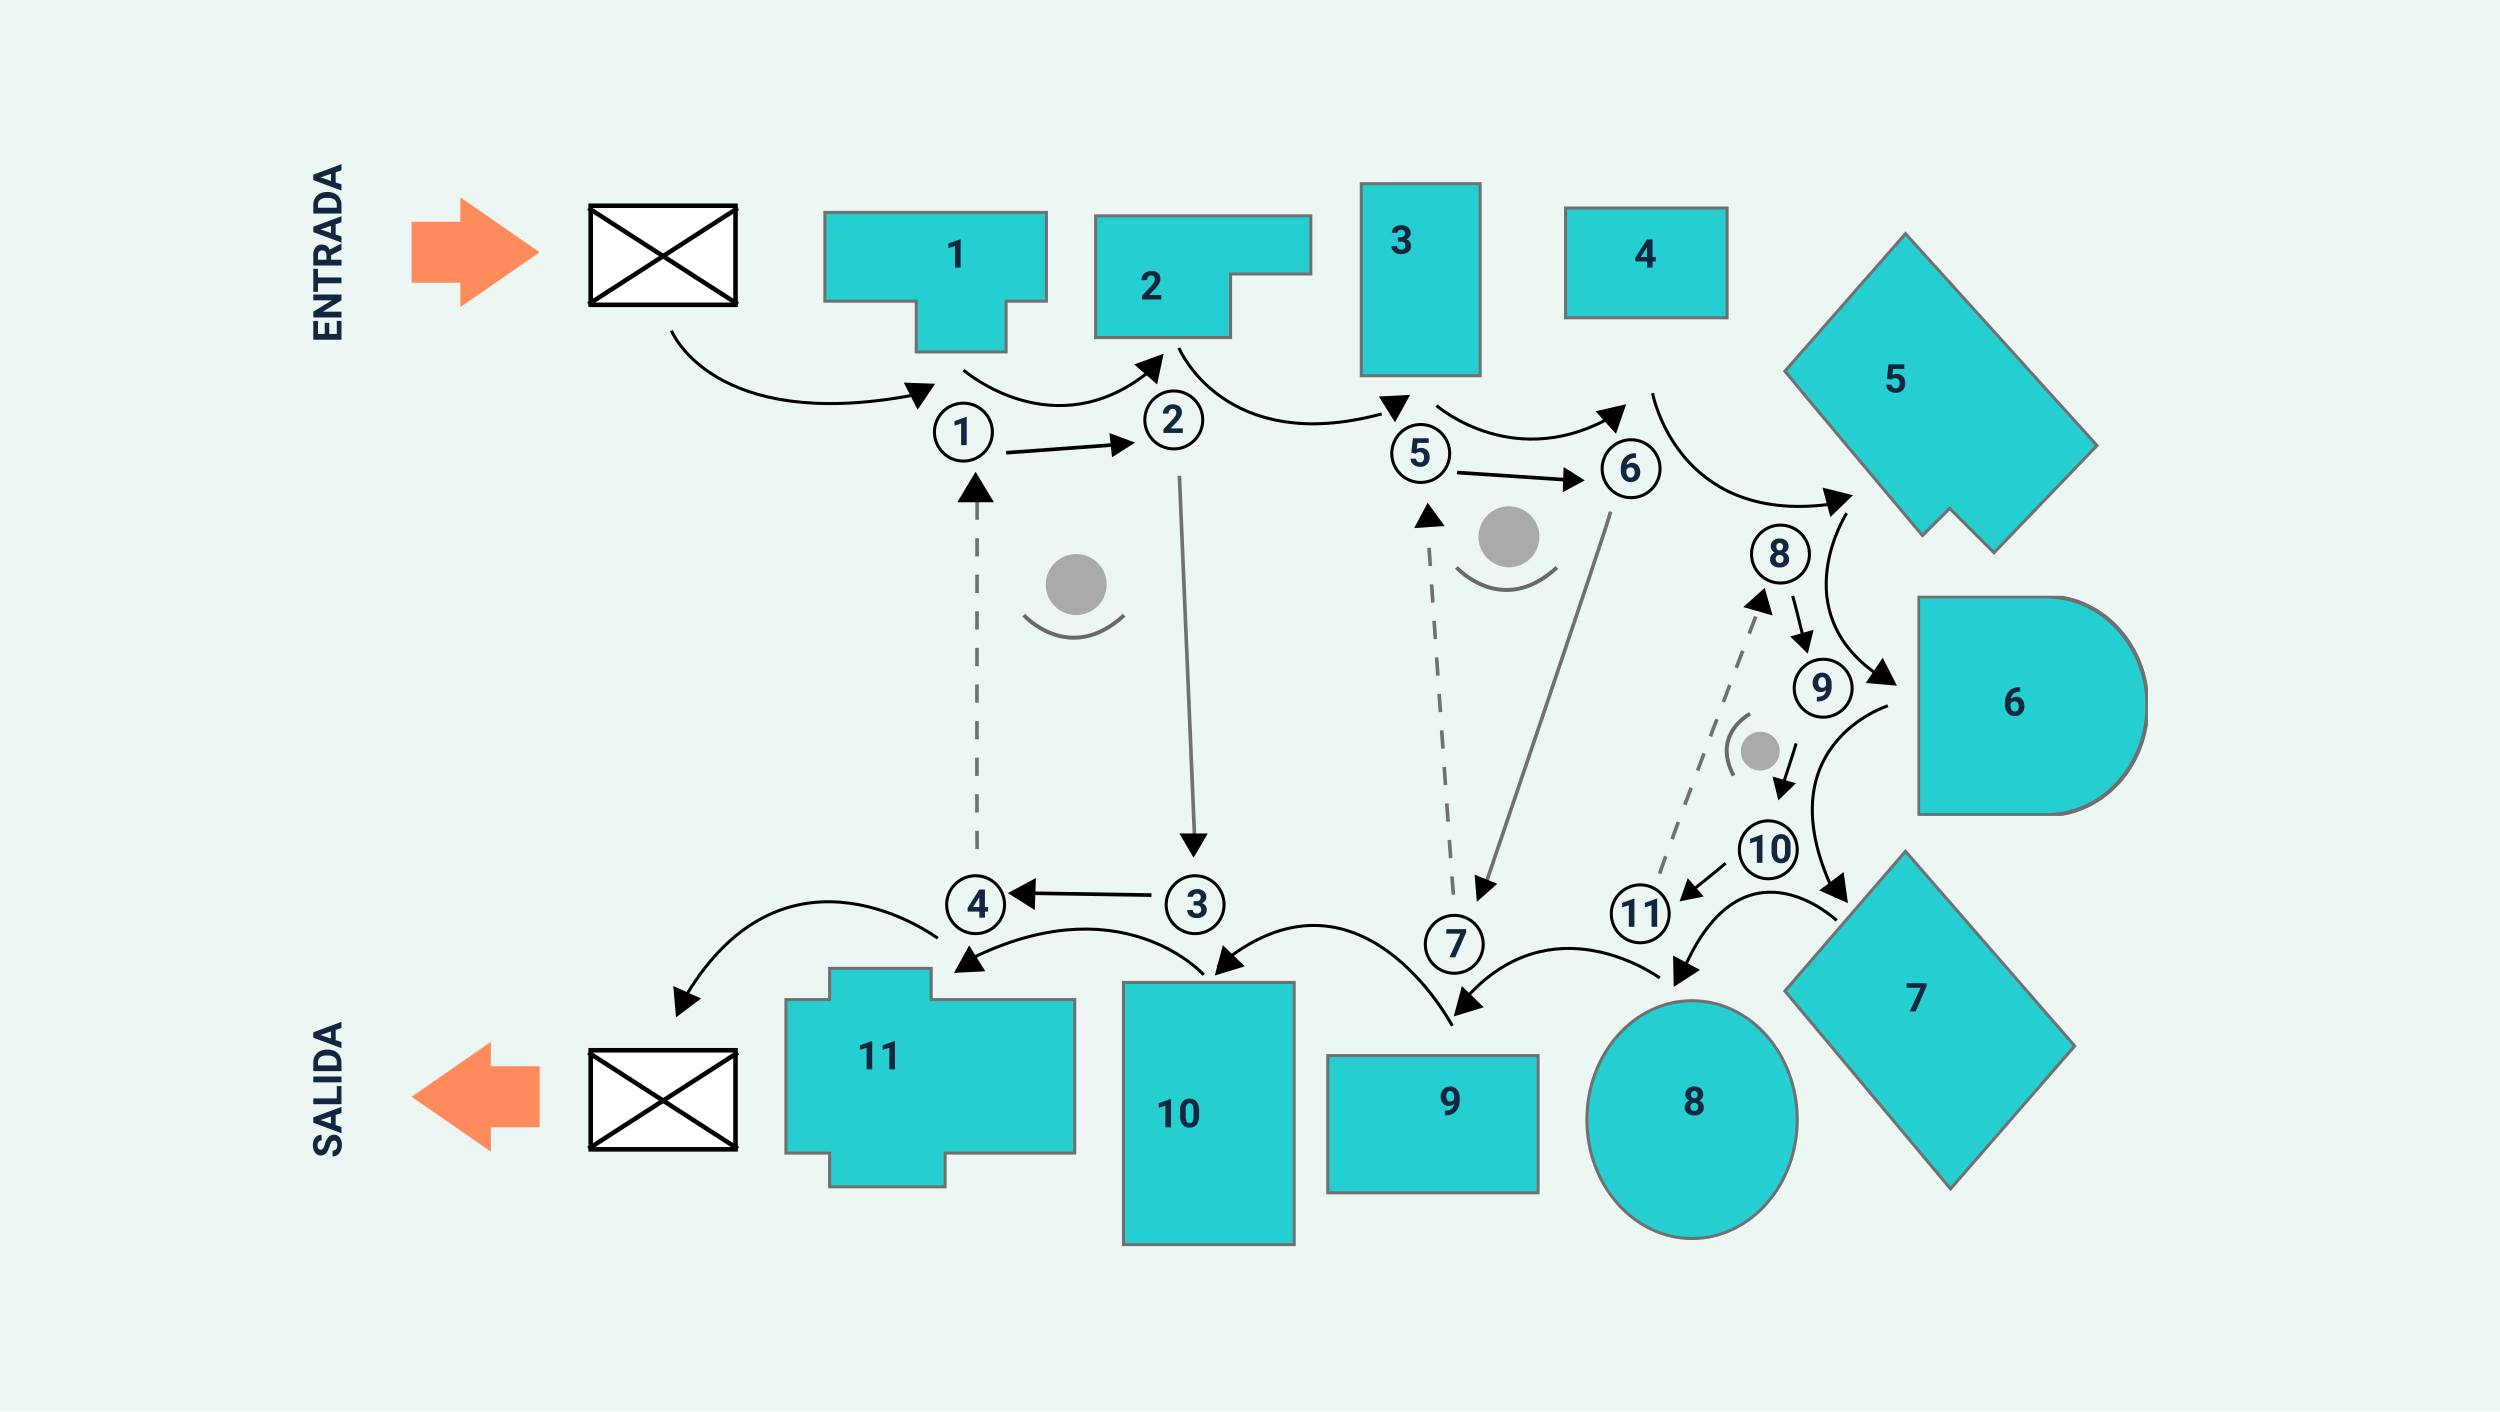 <svg xmlns="http://www.w3.org/2000/svg" xmlns:xlink="http://www.w3.org/1999/xlink" width="820" height="463" viewBox="0 0 820 463">
  <defs>
    <clipPath id="clip-path">
      <rect id="Rectángulo_340582" data-name="Rectángulo 340582" width="75.5" height="72.102" fill="#25ced1" stroke="#707070" stroke-width="1"/>
    </clipPath>
  </defs>
  <g id="_3" data-name="3" transform="translate(-390 -1345)">
    <rect id="Rectángulo_340586" data-name="Rectángulo 340586" width="820" height="463" transform="translate(390 1345)" fill="#ecf7f4"/>
    <path id="Trazado_727196" data-name="Trazado 727196" d="M11068.793-10057.869v50.35h14.318v11.063H11121v-11.062h42.516v-50.35h-47.082v-10.24h-33.322v10.24Z" transform="translate(-10421 11730.735)" fill="#25ced1" stroke="#707070" stroke-width="1"/>
    <g id="Trazado_727233" data-name="Trazado 727233" transform="translate(758 1666.735)" fill="#25ced1">
      <path d="M 56.5 86.5 L 0.5 86.5 L 0.5 0.5 L 56.5 0.5 L 56.5 86.5 Z" stroke="none"/>
      <path d="M 1 1 L 1 86 L 56 86 L 56 1 L 1 1 M 0 0 L 57 0 L 57 87 L 0 87 L 0 0 Z" stroke="none" fill="#707070"/>
    </g>
    <g id="Trazado_727234" data-name="Trazado 727234" transform="translate(825 1690.735)" fill="#25ced1">
      <path d="M 69.5 45.5 L 0.5 45.5 L 0.5 0.5 L 69.5 0.5 L 69.5 45.5 Z" stroke="none"/>
      <path d="M 1 1 L 1 45 L 69 45 L 69 1 L 1 1 M 0 0 L 70 0 L 70 46 L 0 46 L 0 0 Z" stroke="none" fill="#707070"/>
    </g>
    <g id="Trazado_727235" data-name="Trazado 727235" transform="translate(910 1672.735)" fill="#25ced1">
      <path d="M 35 78.5 C 30.35 78.5 25.839 77.472 21.592 75.445 C 17.485 73.484 13.795 70.676 10.625 67.099 C 7.452 63.518 4.96 59.346 3.219 54.7 C 1.415 49.886 0.5 44.772 0.5 39.5 C 0.5 34.228 1.415 29.114 3.219 24.3 C 4.96 19.654 7.452 15.482 10.625 11.901 C 13.795 8.324 17.485 5.516 21.592 3.555 C 25.839 1.528 30.35 0.5 35 0.5 C 39.65 0.5 44.161 1.528 48.408 3.555 C 52.515 5.516 56.205 8.324 59.375 11.901 C 62.548 15.482 65.04 19.654 66.781 24.3 C 68.585 29.114 69.5 34.228 69.5 39.5 C 69.5 44.772 68.585 49.886 66.781 54.7 C 65.04 59.346 62.548 63.518 59.375 67.099 C 56.205 70.676 52.515 73.484 48.408 75.445 C 44.161 77.472 39.65 78.5 35 78.5 Z" stroke="none"/>
      <path d="M 35 1 C 30.425 1 25.987 2.012 21.807 4.007 C 17.761 5.938 14.125 8.706 11 12.232 C 7.867 15.768 5.407 19.887 3.687 24.476 C 1.904 29.233 1 34.288 1 39.5 C 1 44.712 1.904 49.767 3.687 54.524 C 5.407 59.113 7.867 63.232 11 66.768 C 14.125 70.294 17.761 73.062 21.807 74.993 C 25.987 76.988 30.425 78 35 78 C 39.575 78 44.013 76.988 48.193 74.993 C 52.239 73.062 55.875 70.294 59 66.768 C 62.133 63.232 64.593 59.113 66.313 54.524 C 68.096 49.767 69 44.712 69 39.5 C 69 34.288 68.096 29.233 66.313 24.476 C 64.593 19.887 62.133 15.768 59 12.232 C 55.875 8.706 52.239 5.938 48.193 4.007 C 44.013 2.012 39.575 1 35 1 M 35 0 C 54.33 0 70 17.685 70 39.5 C 70 61.315 54.33 79 35 79 C 15.67 79 0 61.315 0 39.5 C 0 17.685 15.67 0 35 0 Z" stroke="none" fill="#707070"/>
    </g>
    <path id="Trazado_727197" data-name="Trazado 727197" d="M11396.438-10060.674l39.563-45.844,55.51,63.869-40.736,46.875Z" transform="translate(-10421 11730.735)" fill="#25ced1" stroke="#707070" stroke-width="1"/>
    <path id="Trazado_727198" data-name="Trazado 727198" d="M11396.438-10263.971c3.74,4.652,45.133,53.91,45.133,53.91l8.92-8.92,14.549,14.548,33.781-35.173L11436-10309.1Z" transform="translate(-10421 11730.735)" fill="#25ced1" stroke="#707070" stroke-width="1"/>
    <g id="Trazado_727236" data-name="Trazado 727236" transform="translate(903 1412.735)" fill="#25ced1">
      <path d="M 53.5 36.5 L 0.5 36.5 L 0.5 0.5 L 53.5 0.5 L 53.5 36.5 Z" stroke="none"/>
      <path d="M 1 1 L 1 36 L 53 36 L 53 1 L 1 1 M 0 0 L 54 0 L 54 37 L 0 37 L 0 0 Z" stroke="none" fill="#707070"/>
    </g>
    <g id="Trazado_727237" data-name="Trazado 727237" transform="translate(836 1404.735)" fill="#25ced1">
      <path d="M 39.5 63.5 L 0.5 63.5 L 0.5 0.5 L 39.5 0.5 L 39.5 63.5 Z" stroke="none"/>
      <path d="M 1 1 L 1 63 L 39 63 L 39 1 L 1 1 M 0 0 L 40 0 L 40 64 L 0 64 L 0 0 Z" stroke="none" fill="#707070"/>
    </g>
    <path id="Trazado_727199" data-name="Trazado 727199" d="M11170.359-10275v-39.937h70.6v19.061h-26.328V-10275Z" transform="translate(-10421 11730.735)" fill="#25ced1" stroke="#707070" stroke-width="1"/>
    <path id="Trazado_727200" data-name="Trazado 727200" d="M11081.557-10286.951v-29.111h72.672v29.111H11141v16.654h-29.463v-16.654Z" transform="translate(-10421 11730.735)" fill="#25ced1" stroke="#707070" stroke-width="1"/>
    <g id="Grupo_960497" data-name="Grupo 960497" transform="translate(1019 1540.45)">
      <g id="Grupo_960496" data-name="Grupo 960496" clip-path="url(#clip-path)">
        <path id="Trazado_727201" data-name="Trazado 727201" d="M.449,72.218V.45H42.414c.567,0,1.073.013,1.549.04C61.727,1.368,75.64,17.112,75.64,36.334S61.727,71.3,43.964,72.178c-.479.027-.986.04-1.551.04Z" transform="translate(-0.295 -0.283)" fill="#25ced1" stroke="#707070" stroke-width="1"/>
        <path id="Trazado_727202" data-name="Trazado 727202" d="M42.118.333c.563,0,1.068.013,1.544.04A31.888,31.888,0,0,1,66.007,11.349a37.11,37.11,0,0,1,9.184,24.7,37.11,37.11,0,0,1-9.184,24.7A31.888,31.888,0,0,1,43.66,71.728c-.474.027-.978.04-1.542.04H.309V.333Zm0-.333H0V72.1H42.118c.522,0,1.04-.011,1.558-.041C61.388,71.186,75.5,55.4,75.5,36.051S61.388.915,43.676.041C43.158.011,42.64,0,42.118,0" fill="#25ced1" stroke="#707070" stroke-width="1"/>
      </g>
    </g>
    <path id="Trazado_727203" data-name="Trazado 727203" d="M11031.238-10277.285s13.33,33.646,79.426,21.135" transform="translate(-10421 11730.735)" fill="none" stroke="#000" stroke-width="1"/>
    <path id="Trazado_727238" data-name="Trazado 727238" d="M5,0l5,9H0Z" transform="matrix(0.454, 0.891, -0.891, 0.454, 694.46, 1466.412)"/>
    <path id="Trazado_727204" data-name="Trazado 727204" d="M11127.045-10264.323s29.911,26.134,61.408,0" transform="translate(-10421 11730.735)" fill="none" stroke="#000" stroke-width="1"/>
    <path id="Trazado_727205" data-name="Trazado 727205" d="M11197.677-10271.614s14.771,35.6,66.51,21.647" transform="translate(-10421 11730.735)" fill="none" stroke="#000" stroke-width="1"/>
    <path id="Trazado_727206" data-name="Trazado 727206" d="M11282.189-10252.708s25.78,22.71,58.85,2.862" transform="translate(-10421 11730.735)" fill="none" stroke="#000" stroke-width="1"/>
    <path id="Trazado_727207" data-name="Trazado 727207" d="M11353.042-10256.766s7.9,42.811,57.642,36.5" transform="translate(-10421 11730.735)" fill="none" stroke="#000" stroke-width="1"/>
    <path id="Trazado_727208" data-name="Trazado 727208" d="M11416.7-10217.4s-20.552,31.952,10.278,53.061" transform="translate(-10421 11730.735)" fill="none" stroke="#000" stroke-width="1"/>
    <path id="Trazado_727209" data-name="Trazado 727209" d="M11430.217-10154.234s-41.734,13.061-16.885,62.859" transform="translate(-10421 11730.735)" fill="none" stroke="#000" stroke-width="1"/>
    <path id="Trazado_727210" data-name="Trazado 727210" d="M11413.419-10083.813s-31.729-30.411-51.337,18.859" transform="translate(-10421 11730.735)" fill="none" stroke="#000" stroke-width="1"/>
    <path id="Trazado_727211" data-name="Trazado 727211" d="M11355.4-10064.954s-35.484-26.237-64.441,7.627" transform="translate(-10421 11730.735)" fill="none" stroke="#000" stroke-width="1"/>
    <path id="Trazado_727212" data-name="Trazado 727212" d="M11287.351-10049.271s-30.784-58.579-76.948-19.448" transform="translate(-10421 11730.735)" fill="none" stroke="#000" stroke-width="1"/>
    <path id="Trazado_727213" data-name="Trazado 727213" d="M11205.845-10065.986s-27.878-31.2-79.555-3.641" transform="translate(-10421 11730.735)" fill="none" stroke="#000" stroke-width="1"/>
    <path id="Trazado_727214" data-name="Trazado 727214" d="M11118.576-10077.979s-49.11-36.894-82.576,18.832" transform="translate(-10421 11730.735)" fill="none" stroke="#000" stroke-width="1"/>
    <path id="Trazado_727239" data-name="Trazado 727239" d="M5,0l5,9H0Z" transform="translate(767.899 1457.735) rotate(41)"/>
    <path id="Trazado_727240" data-name="Trazado 727240" d="M5,0l5,9H0Z" transform="matrix(0.53, 0.848, -0.848, 0.53, 849.888, 1470.276)"/>
    <path id="Trazado_727241" data-name="Trazado 727241" d="M5,0l5,9H0Z" transform="translate(920.038 1473.868) rotate(48)"/>
    <path id="Trazado_727242" data-name="Trazado 727242" d="M5,0l5,9H0Z" transform="translate(996.472 1502.601) rotate(75)"/>
    <path id="Trazado_727243" data-name="Trazado 727243" d="M5,0l5,9H0Z" transform="matrix(-0.559, 0.829, -0.829, -0.559, 1015, 1565.767)"/>
    <path id="Trazado_727244" data-name="Trazado 727244" d="M5,0l5,9H0Z" transform="matrix(-0.799, 0.602, -0.602, -0.799, 1000.12, 1638.224)"/>
    <path id="Trazado_727245" data-name="Trazado 727245" d="M5,0l5,9H0Z" transform="matrix(-0.883, -0.469, 0.469, -0.883, 943.384, 1671.069)"/>
    <path id="Trazado_727246" data-name="Trazado 727246" d="M5,0l5,9H0Z" transform="matrix(-0.719, -0.695, 0.695, -0.719, 870.429, 1681.854)"/>
    <path id="Trazado_727247" data-name="Trazado 727247" d="M5,0l5,9H0Z" transform="matrix(-0.719, -0.695, 0.695, -0.719, 792.038, 1668.433)"/>
    <path id="Trazado_727248" data-name="Trazado 727248" d="M5,0l5,9H0Z" transform="matrix(-0.53, -0.848, 0.848, -0.53, 705.556, 1668.347)"/>
    <path id="Trazado_727249" data-name="Trazado 727249" d="M5,0l5,9H0Z" transform="translate(616.305 1680.722) rotate(-156)"/>
    <path id="Trazado_727250" data-name="Trazado 727250" d="M5.084,0H3.25V-7.071l-2.19.679V-7.884L4.888-9.255h.2Z" transform="translate(702 1491.001)" fill="#12263f"/>
    <g id="Trazado_727251" data-name="Trazado 727251" transform="translate(696 1476.735)" fill="none">
      <path d="M10,0A10,10,0,1,1,0,10,10,10,0,0,1,10,0Z" stroke="none"/>
      <path d="M 10 1 C 5.037 1 1 5.037 1 10 C 1 14.963 5.037 19 10 19 C 14.963 19 19 14.963 19 10 C 19 5.037 14.963 1 10 1 M 10 0 C 15.523 0 20 4.477 20 10 C 20 15.523 15.523 20 10 20 C 4.477 20 0 15.523 0 10 C 0 4.477 4.477 0 10 0 Z" stroke="none" fill="#000"/>
    </g>
    <path id="Trazado_727252" data-name="Trazado 727252" d="M6.963,0H.628V-1.257l2.99-3.187a7.376,7.376,0,0,0,.911-1.174,1.887,1.887,0,0,0,.3-.952,1.412,1.412,0,0,0-.311-.968,1.123,1.123,0,0,0-.889-.352,1.211,1.211,0,0,0-.981.428,1.7,1.7,0,0,0-.359,1.127H.444a3.03,3.03,0,0,1,.4-1.542A2.841,2.841,0,0,1,1.987-8.972a3.463,3.463,0,0,1,1.669-.4,3.279,3.279,0,0,1,2.219.686,2.425,2.425,0,0,1,.79,1.936,3.108,3.108,0,0,1-.355,1.4A7.76,7.76,0,0,1,5.091-3.694L2.99-1.479H6.963Z" transform="translate(771 1487.001)" fill="#12263f"/>
    <g id="Trazado_727253" data-name="Trazado 727253" transform="translate(765 1472.735)" fill="none">
      <path d="M10,0A10,10,0,1,1,0,10,10,10,0,0,1,10,0Z" stroke="none"/>
      <path d="M 10 1 C 5.037 1 1 5.037 1 10 C 1 14.963 5.037 19 10 19 C 14.963 19 19 14.963 19 10 C 19 5.037 14.963 1 10 1 M 10 0 C 15.523 0 20 4.477 20 10 C 20 15.523 15.523 20 10 20 C 4.477 20 0 15.523 0 10 C 0 4.477 4.477 0 10 0 Z" stroke="none" fill="#000"/>
    </g>
    <path id="Trazado_727254" data-name="Trazado 727254" d="M.9-4.545l.533-4.7h5.18v1.53H2.939L2.71-5.726A2.908,2.908,0,0,1,4.1-6.075a2.664,2.664,0,0,1,2.069.819,3.271,3.271,0,0,1,.749,2.292,3.351,3.351,0,0,1-.378,1.6,2.666,2.666,0,0,1-1.082,1.1A3.379,3.379,0,0,1,3.8.127a3.588,3.588,0,0,1-1.555-.34,2.758,2.758,0,0,1-1.133-.955,2.6,2.6,0,0,1-.441-1.4H2.482a1.356,1.356,0,0,0,.4.9,1.278,1.278,0,0,0,.9.321A1.128,1.128,0,0,0,4.748-1.8a2.073,2.073,0,0,0,.336-1.266A1.714,1.714,0,0,0,4.7-4.272a1.421,1.421,0,0,0-1.1-.419,1.588,1.588,0,0,0-1.06.343l-.178.165Z" transform="translate(852 1498.001)" fill="#12263f"/>
    <g id="Trazado_727255" data-name="Trazado 727255" transform="translate(846 1483.735)" fill="none">
      <path d="M10,0A10,10,0,1,1,0,10,10,10,0,0,1,10,0Z" stroke="none"/>
      <path d="M 10 1 C 5.037 1 1 5.037 1 10 C 1 14.963 5.037 19 10 19 C 14.963 19 19 14.963 19 10 C 19 5.037 14.963 1 10 1 M 10 0 C 15.523 0 20 4.477 20 10 C 20 15.523 15.523 20 10 20 C 4.477 20 0 15.523 0 10 C 0 4.477 4.477 0 10 0 Z" stroke="none" fill="#000"/>
    </g>
    <path id="Trazado_727256" data-name="Trazado 727256" d="M5.6-9.337v1.511H5.427a3.117,3.117,0,0,0-2,.647,2.631,2.631,0,0,0-.911,1.746,2.5,2.5,0,0,1,1.86-.749,2.354,2.354,0,0,1,1.917.863A3.461,3.461,0,0,1,7-3.047a3.4,3.4,0,0,1-.39,1.631,2.8,2.8,0,0,1-1.1,1.136A3.209,3.209,0,0,1,3.891.127,3,3,0,0,1,1.533-.889a3.942,3.942,0,0,1-.9-2.71v-.66A5.933,5.933,0,0,1,1.2-6.916,4.166,4.166,0,0,1,2.834-8.7,4.78,4.78,0,0,1,5.3-9.337ZM3.815-4.7a1.466,1.466,0,0,0-.806.231,1.393,1.393,0,0,0-.533.611V-3.3a2.47,2.47,0,0,0,.362,1.435,1.169,1.169,0,0,0,1.016.516,1.156,1.156,0,0,0,.955-.466,1.9,1.9,0,0,0,.365-1.207,1.9,1.9,0,0,0-.368-1.216A1.2,1.2,0,0,0,3.815-4.7Z" transform="translate(921 1503.001)" fill="#12263f"/>
    <g id="Trazado_727257" data-name="Trazado 727257" transform="translate(915 1488.735)" fill="none">
      <path d="M10,0A10,10,0,1,1,0,10,10,10,0,0,1,10,0Z" stroke="none"/>
      <path d="M 10 1 C 5.037 1 1 5.037 1 10 C 1 14.963 5.037 19 10 19 C 14.963 19 19 14.963 19 10 C 19 5.037 14.963 1 10 1 M 10 0 C 15.523 0 20 4.477 20 10 C 20 15.523 15.523 20 10 20 C 4.477 20 0 15.523 0 10 C 0 4.477 4.477 0 10 0 Z" stroke="none" fill="#000"/>
    </g>
    <path id="Trazado_727258" data-name="Trazado 727258" d="M6.652-6.786a2.15,2.15,0,0,1-.336,1.193,2.421,2.421,0,0,1-.927.832,2.68,2.68,0,0,1,1.066.892,2.288,2.288,0,0,1,.394,1.336A2.422,2.422,0,0,1,6.011-.587,3.4,3.4,0,0,1,3.732.127,3.414,3.414,0,0,1,1.447-.59,2.416,2.416,0,0,1,.6-2.533,2.3,2.3,0,0,1,1-3.872a2.632,2.632,0,0,1,1.06-.889,2.4,2.4,0,0,1-.924-.832A2.165,2.165,0,0,1,.8-6.786a2.4,2.4,0,0,1,.787-1.882,3.1,3.1,0,0,1,2.139-.7,3.12,3.12,0,0,1,2.136.7A2.386,2.386,0,0,1,6.652-6.786ZM5.008-2.666a1.331,1.331,0,0,0-.349-.965,1.245,1.245,0,0,0-.939-.362,1.243,1.243,0,0,0-.933.359,1.328,1.328,0,0,0-.349.968,1.328,1.328,0,0,0,.343.952,1.249,1.249,0,0,0,.952.362A1.246,1.246,0,0,0,4.669-1.7,1.325,1.325,0,0,0,5.008-2.666ZM4.818-6.7a1.27,1.27,0,0,0-.286-.866,1.014,1.014,0,0,0-.806-.327,1.021,1.021,0,0,0-.8.317,1.262,1.262,0,0,0-.286.876,1.326,1.326,0,0,0,.286.889,1,1,0,0,0,.806.336.99.99,0,0,0,.8-.336A1.336,1.336,0,0,0,4.818-6.7Z" transform="translate(970 1531.001)" fill="#12263f"/>
    <g id="Trazado_727259" data-name="Trazado 727259" transform="translate(964 1516.735)" fill="none">
      <path d="M10,0A10,10,0,1,1,0,10,10,10,0,0,1,10,0Z" stroke="none"/>
      <path d="M 10 1 C 5.037 1 1 5.037 1 10 C 1 14.963 5.037 19 10 19 C 14.963 19 19 14.963 19 10 C 19 5.037 14.963 1 10 1 M 10 0 C 15.523 0 20 4.477 20 10 C 20 15.523 15.523 20 10 20 C 4.477 20 0 15.523 0 10 C 0 4.477 4.477 0 10 0 Z" stroke="none" fill="#000"/>
    </g>
    <path id="Trazado_727260" data-name="Trazado 727260" d="M4.919-3.694a2.316,2.316,0,0,1-1.676.7,2.477,2.477,0,0,1-1.961-.841A3.324,3.324,0,0,1,.546-6.1a3.54,3.54,0,0,1,.4-1.666A2.91,2.91,0,0,1,2.05-8.947a3.073,3.073,0,0,1,1.6-.422,2.939,2.939,0,0,1,1.625.457A3,3,0,0,1,6.379-7.6a4.718,4.718,0,0,1,.4,1.961v.679A5.346,5.346,0,0,1,5.63-1.327,4.344,4.344,0,0,1,2.374.083L1.923.089v-1.53l.406-.006Q4.723-1.555,4.919-3.694Zm-1.225-.7a1.283,1.283,0,0,0,.765-.229,1.527,1.527,0,0,0,.486-.552v-.755a2.522,2.522,0,0,0-.355-1.447,1.1,1.1,0,0,0-.952-.514,1.071,1.071,0,0,0-.908.5,2.146,2.146,0,0,0-.355,1.266A2.088,2.088,0,0,0,2.72-4.878,1.127,1.127,0,0,0,3.694-4.393Z" transform="translate(984 1575.001)" fill="#12263f"/>
    <g id="Trazado_727261" data-name="Trazado 727261" transform="translate(978 1560.735)" fill="none">
      <path d="M10,0A10,10,0,1,1,0,10,10,10,0,0,1,10,0Z" stroke="none"/>
      <path d="M 10 1 C 5.037 1 1 5.037 1 10 C 1 14.963 5.037 19 10 19 C 14.963 19 19 14.963 19 10 C 19 5.037 14.963 1 10 1 M 10 0 C 15.523 0 20 4.477 20 10 C 20 15.523 15.523 20 10 20 C 4.477 20 0 15.523 0 10 C 0 4.477 4.477 0 10 0 Z" stroke="none" fill="#000"/>
    </g>
    <path id="Trazado_727262" data-name="Trazado 727262" d="M5.084,0H3.25V-7.071l-2.19.679V-7.884L4.888-9.255h.2Zm9.223-3.821a4.682,4.682,0,0,1-.793,2.933A2.77,2.77,0,0,1,11.191.127a2.789,2.789,0,0,1-2.311-1,4.545,4.545,0,0,1-.819-2.856v-1.7a4.621,4.621,0,0,1,.8-2.939,2.79,2.79,0,0,1,2.314-1,2.793,2.793,0,0,1,2.311.993,4.531,4.531,0,0,1,.819,2.853Zm-1.834-1.87a3.384,3.384,0,0,0-.314-1.674,1.062,1.062,0,0,0-.981-.524,1.043,1.043,0,0,0-.955.5A3.167,3.167,0,0,0,9.9-5.832v2.249A3.553,3.553,0,0,0,10.2-1.9a1.048,1.048,0,0,0,.987.55,1.03,1.03,0,0,0,.971-.527,3.468,3.468,0,0,0,.311-1.614Z" transform="translate(963 1628.001)" fill="#12263f"/>
    <g id="Trazado_727263" data-name="Trazado 727263" transform="translate(960 1613.735)" fill="none">
      <path d="M10,0A10,10,0,1,1,0,10,10,10,0,0,1,10,0Z" stroke="none"/>
      <path d="M 10 1 C 5.037 1 1 5.037 1 10 C 1 14.963 5.037 19 10 19 C 14.963 19 19 14.963 19 10 C 19 5.037 14.963 1 10 1 M 10 0 C 15.523 0 20 4.477 20 10 C 20 15.523 15.523 20 10 20 C 4.477 20 0 15.523 0 10 C 0 4.477 4.477 0 10 0 Z" stroke="none" fill="#000"/>
    </g>
    <path id="Trazado_727264" data-name="Trazado 727264" d="M5.084,0H3.25V-7.071l-2.19.679V-7.884L4.888-9.255h.2Zm7.458,0H10.708V-7.071l-2.19.679V-7.884l3.828-1.371h.2Z" transform="translate(921 1649.001)" fill="#12263f"/>
    <g id="Trazado_727265" data-name="Trazado 727265" transform="translate(918 1634.735)" fill="none">
      <path d="M10,0A10,10,0,1,1,0,10,10,10,0,0,1,10,0Z" stroke="none"/>
      <path d="M 10 1 C 5.037 1 1 5.037 1 10 C 1 14.963 5.037 19 10 19 C 14.963 19 19 14.963 19 10 C 19 5.037 14.963 1 10 1 M 10 0 C 15.523 0 20 4.477 20 10 C 20 15.523 15.523 20 10 20 C 4.477 20 0 15.523 0 10 C 0 4.477 4.477 0 10 0 Z" stroke="none" fill="#000"/>
    </g>
    <path id="Trazado_727266" data-name="Trazado 727266" d="M6.913-8.218,3.339,0H1.4l3.58-7.763H.387V-9.242H6.913Z" transform="translate(864 1659.001)" fill="#12263f"/>
    <g id="Trazado_727267" data-name="Trazado 727267" transform="translate(857 1644.735)" fill="none">
      <path d="M10,0A10,10,0,1,1,0,10,10,10,0,0,1,10,0Z" stroke="none"/>
      <path d="M 10 1 C 5.037 1 1 5.037 1 10 C 1 14.963 5.037 19 10 19 C 14.963 19 19 14.963 19 10 C 19 5.037 14.963 1 10 1 M 10 0 C 15.523 0 20 4.477 20 10 C 20 15.523 15.523 20 10 20 C 4.477 20 0 15.523 0 10 C 0 4.477 4.477 0 10 0 Z" stroke="none" fill="#000"/>
    </g>
    <path id="Trazado_727268" data-name="Trazado 727268" d="M2.495-5.434h.978a1.377,1.377,0,0,0,1.035-.349,1.279,1.279,0,0,0,.336-.927,1.131,1.131,0,0,0-.333-.87,1.292,1.292,0,0,0-.917-.311A1.354,1.354,0,0,0,2.71-7.6a.923.923,0,0,0-.355.752H.521a2.256,2.256,0,0,1,.39-1.3A2.6,2.6,0,0,1,2-9.045a3.644,3.644,0,0,1,1.546-.324,3.456,3.456,0,0,1,2.3.7,2.393,2.393,0,0,1,.832,1.933,1.945,1.945,0,0,1-.387,1.168,2.516,2.516,0,0,1-1.016.819A2.3,2.3,0,0,1,6.44-3.91a2.273,2.273,0,0,1,.384,1.32,2.433,2.433,0,0,1-.9,1.974A3.611,3.611,0,0,1,3.548.127,3.424,3.424,0,0,1,1.285-.6a2.384,2.384,0,0,1-.879-1.93H2.241a1.063,1.063,0,0,0,.39.851,1.439,1.439,0,0,0,.962.33A1.445,1.445,0,0,0,4.618-1.7a1.194,1.194,0,0,0,.371-.917Q4.989-4,3.466-4H2.495Z" transform="translate(779 1646.001)" fill="#12263f"/>
    <g id="Trazado_727269" data-name="Trazado 727269" transform="translate(772 1631.735)" fill="none">
      <path d="M10,0A10,10,0,1,1,0,10,10,10,0,0,1,10,0Z" stroke="none"/>
      <path d="M 10 1 C 5.037 1 1 5.037 1 10 C 1 14.963 5.037 19 10 19 C 14.963 19 19 14.963 19 10 C 19 5.037 14.963 1 10 1 M 10 0 C 15.523 0 20 4.477 20 10 C 20 15.523 15.523 20 10 20 C 4.477 20 0 15.523 0 10 C 0 4.477 4.477 0 10 0 Z" stroke="none" fill="#000"/>
    </g>
    <path id="Trazado_727270" data-name="Trazado 727270" d="M6.056-3.479H7.1V-2H6.056V0H4.221V-2H.432L.349-3.155,4.2-9.242H6.056Zm-3.878,0H4.221V-6.741L4.1-6.532Z" transform="translate(707 1646.001)" fill="#12263f"/>
    <g id="Trazado_727271" data-name="Trazado 727271" transform="translate(700 1631.735)" fill="none">
      <path d="M10,0A10,10,0,1,1,0,10,10,10,0,0,1,10,0Z" stroke="none"/>
      <path d="M 10 1 C 5.037 1 1 5.037 1 10 C 1 14.963 5.037 19 10 19 C 14.963 19 19 14.963 19 10 C 19 5.037 14.963 1 10 1 M 10 0 C 15.523 0 20 4.477 20 10 C 20 15.523 15.523 20 10 20 C 4.477 20 0 15.523 0 10 C 0 4.477 4.477 0 10 0 Z" stroke="none" fill="#000"/>
    </g>
    <g id="Grupo_960498" data-name="Grupo 960498" transform="translate(15 -400.265)">
      <path id="Trazado_727215" data-name="Trazado 727215" d="M11131.5-9676.234c-.151-4.058,0-115.43,0-115.43" transform="translate(-10436 11700)" fill="none" stroke="#707070" stroke-width="1.2" stroke-dasharray="6"/>
      <path id="Polígono_60" data-name="Polígono 60" d="M6,0l6,10H0Z" transform="translate(689 1900)"/>
    </g>
    <g id="Grupo_960499" data-name="Grupo 960499" transform="translate(1477.5 3532.36) rotate(180)">
      <path id="Trazado_727215-2" data-name="Trazado 727215" d="M11136.659-9668.7c-.151-4.058-5.159-122.969-5.159-122.969" transform="translate(-10436 11700)" fill="none" stroke="#707070" stroke-width="1.2"/>
      <path id="Polígono_60-2" data-name="Polígono 60" d="M4.659,0,9.318,7.987H0Z" transform="translate(691.341 1906.006)"/>
    </g>
    <g id="Grupo_960500" data-name="Grupo 960500" transform="matrix(0.998, -0.07, 0.07, 0.998, 30.938, -332.578)">
      <path id="Trazado_727215-3" data-name="Trazado 727215" d="M11131.5-9676.234c-.151-4.058,0-115.43,0-115.43" transform="translate(-10436 11700)" fill="none" stroke="#707070" stroke-width="1.2" stroke-dasharray="6"/>
      <path id="Polígono_60-3" data-name="Polígono 60" d="M5,0l5,8H0Z" transform="translate(691.086 1894.979)"/>
    </g>
    <g id="Grupo_960501" data-name="Grupo 960501" transform="translate(1124.396 3654.701) rotate(-167)">
      <path id="Trazado_727215-4" data-name="Trazado 727215" d="M11118.652-9659.368c-.151-4.058,12.848-132.3,12.848-132.3" transform="translate(-10436 11700)" fill="none" stroke="#707070" stroke-width="1.2"/>
      <path id="Polígono_60-4" data-name="Polígono 60" d="M4,0,8,8H0Z" transform="translate(692.675 1905.423) rotate(9)"/>
    </g>
    <g id="Grupo_960502" data-name="Grupo 960502" transform="translate(825.516 -484.718) rotate(16)">
      <path id="Trazado_727215-5" data-name="Trazado 727215" d="M11123.981-9695.738c-.151-4.058,7.519-95.926,7.519-95.926" transform="translate(-10436 11700)" fill="none" stroke="#707070" stroke-width="1.2" stroke-dasharray="6"/>
      <path id="Polígono_60-5" data-name="Polígono 60" d="M5,0l5,8H0Z" transform="translate(690.237 1904.686)"/>
    </g>
    <g id="Grupo_960503" data-name="Grupo 960503" transform="translate(15 -400.265)">
      <path id="Trazado_727216" data-name="Trazado 727216" d="M11141-9806.234l39.761-2.906" transform="translate(-10436 11700)" fill="none" stroke="#000" stroke-width="1.2"/>
      <path id="Polígono_61" data-name="Polígono 61" d="M4,0,8,8H0Z" transform="matrix(0.105, 0.995, -0.995, 0.105, 746.861, 1886.463)"/>
    </g>
    <g id="Grupo_960504" data-name="Grupo 960504" transform="translate(719.361 1629.737) rotate(7)">
      <path id="Trazado_727216-2" data-name="Trazado 727216" d="M11184.8-9813.83l-43.8,4.69" transform="translate(-11135.762 9816.729)" fill="none" stroke="#000" stroke-width="1.2"/>
      <path id="Polígono_61-2" data-name="Polígono 61" d="M5.256,0l5.256,9.011H0Z" transform="matrix(-0.087, -0.996, 0.996, -0.087, 2.669, 13.218)"/>
    </g>
    <g id="Grupo_960505" data-name="Grupo 960505" transform="translate(433.358 -473.465) rotate(8)">
      <path id="Trazado_727216-3" data-name="Trazado 727216" d="M11141-9806.234l39.761-2.906" transform="translate(-10436 11700)" fill="none" stroke="#000" stroke-width="1.2"/>
      <path id="Polígono_61-3" data-name="Polígono 61" d="M4.133,0,8.266,7.085H0Z" transform="matrix(0.105, 0.995, -0.995, 0.105, 746.392, 1886.379)"/>
    </g>
    <g id="Grupo_960506" data-name="Grupo 960506" transform="translate(15 -400.265)">
      <path id="Trazado_727217" data-name="Trazado 727217" d="M11399-9759.285c.895,3.047,3.393,13.375,3.393,13.375" transform="translate(-10436 11700)" fill="none" stroke="#000" stroke-width="1"/>
      <path id="Polígono_62" data-name="Polígono 62" d="M4,0,8,7H0Z" transform="translate(971.799 1958.559) rotate(164)"/>
    </g>
    <g id="Grupo_960507" data-name="Grupo 960507" transform="matrix(0.848, 0.53, -0.53, 0.848, 1191.089, -567.272)">
      <path id="Trazado_727217-2" data-name="Trazado 727217" d="M11399-9759.285c.895,3.047,3.393,13.375,3.393,13.375" transform="translate(-10436 11700)" fill="none" stroke="#000" stroke-width="1"/>
      <path id="Polígono_62-2" data-name="Polígono 62" d="M4,0,8,7H0Z" transform="translate(971.799 1958.559) rotate(164)"/>
    </g>
    <g id="Grupo_960508" data-name="Grupo 960508" transform="translate(2307.901 -64.807) rotate(65)">
      <path id="Trazado_727217-3" data-name="Trazado 727217" d="M11399-9759.285c.895,3.047,3.393,13.375,3.393,13.375" transform="translate(-10436 11700)" fill="none" stroke="#000" stroke-width="1"/>
      <path id="Polígono_62-3" data-name="Polígono 62" d="M4,0,8,7H0Z" transform="translate(971.799 1958.559) rotate(164)"/>
    </g>
    <g id="Grupo_960509" data-name="Grupo 960509" transform="translate(15 -400.265)">
      <circle id="Elipse_4877" data-name="Elipse 4877" cx="10" cy="10" r="10" transform="translate(718 1927)" fill="#aaa"/>
      <path id="Trazado_727218" data-name="Trazado 727218" d="M11143.784-9746.75s15.021,16.642,32.945,0" transform="translate(-10432.999 11693.791)" fill="none" stroke="#696969" stroke-width="1.3"/>
    </g>
    <g id="Grupo_960510" data-name="Grupo 960510" transform="translate(156.932 -415.925)">
      <circle id="Elipse_4877-2" data-name="Elipse 4877" cx="10" cy="10" r="10" transform="translate(718 1927)" fill="#aaa"/>
      <path id="Trazado_727218-2" data-name="Trazado 727218" d="M11143.784-9746.75s15.021,16.642,32.945,0" transform="translate(-10432.999 11693.791)" fill="none" stroke="#696969" stroke-width="1.3"/>
    </g>
    <g id="Grupo_960511" data-name="Grupo 960511" transform="matrix(-0.259, 0.966, -0.966, -0.259, 3021.936, 1394.919)">
      <circle id="Elipse_4877-3" data-name="Elipse 4877" cx="6.364" cy="6.364" r="6.364" transform="translate(715.377 1927)" fill="#aaa"/>
      <path id="Trazado_727218-3" data-name="Trazado 727218" d="M11143.784-9746.75s9.56,10.591,20.967,0" transform="translate(-10432.999 11686.504)" fill="none" stroke="#696969" stroke-width="1.3"/>
    </g>
    <path id="Trazado_727272" data-name="Trazado 727272" d="M5.084,0H3.25V-7.071l-2.19.679V-7.884L4.888-9.255h.2Z" transform="translate(700 1432.765)" fill="#12263f"/>
    <path id="Trazado_727273" data-name="Trazado 727273" d="M6.963,0H.628V-1.257l2.99-3.187a7.376,7.376,0,0,0,.911-1.174,1.887,1.887,0,0,0,.3-.952,1.412,1.412,0,0,0-.311-.968,1.123,1.123,0,0,0-.889-.352,1.211,1.211,0,0,0-.981.428,1.7,1.7,0,0,0-.359,1.127H.444a3.03,3.03,0,0,1,.4-1.542A2.841,2.841,0,0,1,1.987-8.972a3.463,3.463,0,0,1,1.669-.4,3.279,3.279,0,0,1,2.219.686,2.425,2.425,0,0,1,.79,1.936,3.108,3.108,0,0,1-.355,1.4A7.76,7.76,0,0,1,5.091-3.694L2.99-1.479H6.963Z" transform="translate(763.953 1443.235)" fill="#12263f"/>
    <path id="Trazado_727274" data-name="Trazado 727274" d="M2.495-5.434h.978a1.377,1.377,0,0,0,1.035-.349,1.279,1.279,0,0,0,.336-.927,1.131,1.131,0,0,0-.333-.87,1.292,1.292,0,0,0-.917-.311A1.354,1.354,0,0,0,2.71-7.6a.923.923,0,0,0-.355.752H.521a2.256,2.256,0,0,1,.39-1.3A2.6,2.6,0,0,1,2-9.045a3.644,3.644,0,0,1,1.546-.324,3.456,3.456,0,0,1,2.3.7,2.393,2.393,0,0,1,.832,1.933,1.945,1.945,0,0,1-.387,1.168,2.516,2.516,0,0,1-1.016.819A2.3,2.3,0,0,1,6.44-3.91a2.273,2.273,0,0,1,.384,1.32,2.433,2.433,0,0,1-.9,1.974A3.611,3.611,0,0,1,3.548.127,3.424,3.424,0,0,1,1.285-.6a2.384,2.384,0,0,1-.879-1.93H2.241a1.063,1.063,0,0,0,.39.851,1.439,1.439,0,0,0,.962.33A1.445,1.445,0,0,0,4.618-1.7a1.194,1.194,0,0,0,.371-.917Q4.989-4,3.466-4H2.495Z" transform="translate(846 1428.235)" fill="#12263f"/>
    <path id="Trazado_727275" data-name="Trazado 727275" d="M6.056-3.479H7.1V-2H6.056V0H4.221V-2H.432L.349-3.155,4.2-9.242H6.056Zm-3.878,0H4.221V-6.741L4.1-6.532Z" transform="translate(926 1432.765)" fill="#12263f"/>
    <path id="Trazado_727276" data-name="Trazado 727276" d="M.9-4.545l.533-4.7h5.18v1.53H2.939L2.71-5.726A2.908,2.908,0,0,1,4.1-6.075a2.664,2.664,0,0,1,2.069.819,3.271,3.271,0,0,1,.749,2.292,3.351,3.351,0,0,1-.378,1.6,2.666,2.666,0,0,1-1.082,1.1A3.379,3.379,0,0,1,3.8.127a3.588,3.588,0,0,1-1.555-.34,2.758,2.758,0,0,1-1.133-.955,2.6,2.6,0,0,1-.441-1.4H2.482a1.356,1.356,0,0,0,.4.9,1.278,1.278,0,0,0,.9.321A1.128,1.128,0,0,0,4.748-1.8a2.073,2.073,0,0,0,.336-1.266A1.714,1.714,0,0,0,4.7-4.272a1.421,1.421,0,0,0-1.1-.419,1.588,1.588,0,0,0-1.06.343l-.178.165Z" transform="translate(1008 1473.735)" fill="#12263f"/>
    <path id="Trazado_727277" data-name="Trazado 727277" d="M5.6-9.337v1.511H5.427a3.117,3.117,0,0,0-2,.647,2.631,2.631,0,0,0-.911,1.746,2.5,2.5,0,0,1,1.86-.749,2.354,2.354,0,0,1,1.917.863A3.461,3.461,0,0,1,7-3.047a3.4,3.4,0,0,1-.39,1.631,2.8,2.8,0,0,1-1.1,1.136A3.209,3.209,0,0,1,3.891.127,3,3,0,0,1,1.533-.889a3.942,3.942,0,0,1-.9-2.71v-.66A5.933,5.933,0,0,1,1.2-6.916,4.166,4.166,0,0,1,2.834-8.7,4.78,4.78,0,0,1,5.3-9.337ZM3.815-4.7a1.466,1.466,0,0,0-.806.231,1.393,1.393,0,0,0-.533.611V-3.3a2.47,2.47,0,0,0,.362,1.435,1.169,1.169,0,0,0,1.016.516,1.156,1.156,0,0,0,.955-.466,1.9,1.9,0,0,0,.365-1.207,1.9,1.9,0,0,0-.368-1.216A1.2,1.2,0,0,0,3.815-4.7Z" transform="translate(1047 1579.735)" fill="#12263f"/>
    <path id="Trazado_727278" data-name="Trazado 727278" d="M6.913-8.218,3.339,0H1.4l3.58-7.763H.387V-9.242H6.913Z" transform="translate(1015 1676.735)" fill="#12263f"/>
    <path id="Trazado_727279" data-name="Trazado 727279" d="M6.652-6.786a2.15,2.15,0,0,1-.336,1.193,2.421,2.421,0,0,1-.927.832,2.68,2.68,0,0,1,1.066.892,2.288,2.288,0,0,1,.394,1.336A2.422,2.422,0,0,1,6.011-.587,3.4,3.4,0,0,1,3.732.127,3.414,3.414,0,0,1,1.447-.59,2.416,2.416,0,0,1,.6-2.533,2.3,2.3,0,0,1,1-3.872a2.632,2.632,0,0,1,1.06-.889,2.4,2.4,0,0,1-.924-.832A2.165,2.165,0,0,1,.8-6.786a2.4,2.4,0,0,1,.787-1.882,3.1,3.1,0,0,1,2.139-.7,3.12,3.12,0,0,1,2.136.7A2.386,2.386,0,0,1,6.652-6.786ZM5.008-2.666a1.331,1.331,0,0,0-.349-.965,1.245,1.245,0,0,0-.939-.362,1.243,1.243,0,0,0-.933.359,1.328,1.328,0,0,0-.349.968,1.328,1.328,0,0,0,.343.952,1.249,1.249,0,0,0,.952.362A1.246,1.246,0,0,0,4.669-1.7,1.325,1.325,0,0,0,5.008-2.666ZM4.818-6.7a1.27,1.27,0,0,0-.286-.866,1.014,1.014,0,0,0-.806-.327,1.021,1.021,0,0,0-.8.317,1.262,1.262,0,0,0-.286.876,1.326,1.326,0,0,0,.286.889,1,1,0,0,0,.806.336.99.99,0,0,0,.8-.336A1.336,1.336,0,0,0,4.818-6.7Z" transform="translate(942 1710.735)" fill="#12263f"/>
    <path id="Trazado_727280" data-name="Trazado 727280" d="M4.919-3.694a2.316,2.316,0,0,1-1.676.7,2.477,2.477,0,0,1-1.961-.841A3.324,3.324,0,0,1,.546-6.1a3.54,3.54,0,0,1,.4-1.666A2.91,2.91,0,0,1,2.05-8.947a3.073,3.073,0,0,1,1.6-.422,2.939,2.939,0,0,1,1.625.457A3,3,0,0,1,6.379-7.6a4.718,4.718,0,0,1,.4,1.961v.679A5.346,5.346,0,0,1,5.63-1.327,4.344,4.344,0,0,1,2.374.083L1.923.089v-1.53l.406-.006Q4.723-1.555,4.919-3.694Zm-1.225-.7a1.283,1.283,0,0,0,.765-.229,1.527,1.527,0,0,0,.486-.552v-.755a2.522,2.522,0,0,0-.355-1.447,1.1,1.1,0,0,0-.952-.514,1.071,1.071,0,0,0-.908.5,2.146,2.146,0,0,0-.355,1.266A2.088,2.088,0,0,0,2.72-4.878,1.127,1.127,0,0,0,3.694-4.393Z" transform="translate(862 1710.735)" fill="#12263f"/>
    <path id="Trazado_727281" data-name="Trazado 727281" d="M5.084,0H3.25V-7.071l-2.19.679V-7.884L4.888-9.255h.2Zm9.223-3.821a4.682,4.682,0,0,1-.793,2.933A2.77,2.77,0,0,1,11.191.127a2.789,2.789,0,0,1-2.311-1,4.545,4.545,0,0,1-.819-2.856v-1.7a4.621,4.621,0,0,1,.8-2.939,2.79,2.79,0,0,1,2.314-1,2.793,2.793,0,0,1,2.311.993,4.531,4.531,0,0,1,.819,2.853Zm-1.834-1.87a3.384,3.384,0,0,0-.314-1.674,1.062,1.062,0,0,0-.981-.524,1.043,1.043,0,0,0-.955.5A3.167,3.167,0,0,0,9.9-5.832v2.249A3.553,3.553,0,0,0,10.2-1.9a1.048,1.048,0,0,0,.987.55,1.03,1.03,0,0,0,.971-.527,3.468,3.468,0,0,0,.311-1.614Z" transform="translate(769 1714.735)" fill="#12263f"/>
    <path id="Trazado_727282" data-name="Trazado 727282" d="M5.084,0H3.25V-7.071l-2.19.679V-7.884L4.888-9.255h.2Zm7.458,0H10.708V-7.071l-2.19.679V-7.884l3.828-1.371h.2Z" transform="translate(671 1695.735)" fill="#12263f"/>
    <g id="Grupo_960512" data-name="Grupo 960512" transform="translate(52 -403.265)">
      <g id="Rectángulo_340583" data-name="Rectángulo 340583" transform="translate(531 1815)" fill="#fff" stroke="#000" stroke-width="1.5">
        <rect width="49" height="34" stroke="none"/>
        <rect x="0.75" y="0.75" width="47.5" height="32.5" fill="none"/>
      </g>
      <path id="Trazado_727219" data-name="Trazado 727219" d="M10967-9883.5l49,31.553" transform="translate(-10436 11700)" fill="none" stroke="#000" stroke-width="1.5"/>
      <path id="Trazado_727220" data-name="Trazado 727220" d="M11016-9883.5l-49,31.553" transform="translate(-10436 11700)" fill="none" stroke="#000" stroke-width="1.5"/>
    </g>
    <g id="Grupo_960513" data-name="Grupo 960513" transform="translate(52 -126.265)">
      <g id="Rectángulo_340583-2" data-name="Rectángulo 340583" transform="translate(531 1815)" fill="#fff" stroke="#000" stroke-width="1.5">
        <rect width="49" height="34" stroke="none"/>
        <rect x="0.75" y="0.75" width="47.5" height="32.5" fill="none"/>
      </g>
      <path id="Trazado_727219-2" data-name="Trazado 727219" d="M10967-9883.5l49,31.553" transform="translate(-10436 11700)" fill="none" stroke="#000" stroke-width="1.5"/>
      <path id="Trazado_727220-2" data-name="Trazado 727220" d="M11016-9883.5l-49,31.553" transform="translate(-10436 11700)" fill="none" stroke="#000" stroke-width="1.5"/>
    </g>
    <path id="Trazado_727283" data-name="Trazado 727283" d="M-10420,11728h-16v-20h16v-8l26,18-26,18Z" transform="translate(10961 -10290.266)" fill="#ff8a5b"/>
    <path id="Trazado_727284" data-name="Trazado 727284" d="M16,8H0V28H16v8L42,18,16,0Z" transform="translate(567.001 1722.735) rotate(180)" fill="#ff8a5b"/>
    <path id="Trazado_727285" data-name="Trazado 727285" d="M6.386-4.005H2.729V-1.53H7.021V0H.825V-9.242H7.008V-7.7H2.729v2.2H6.386ZM15.653,0h-1.9L10.042-6.081V0h-1.9V-9.242h1.9l3.713,6.094V-9.242h1.9Zm8.436-7.7H21.258V0h-1.9V-7.7H16.561V-9.242h7.528ZM28.6-3.383H27.079V0h-1.9V-9.242h3.434a3.882,3.882,0,0,1,2.526.73,2.519,2.519,0,0,1,.889,2.063,2.843,2.843,0,0,1-.409,1.577,2.792,2.792,0,0,1-1.241,1.006l2,3.777V0H30.329ZM27.079-4.926h1.536a1.573,1.573,0,0,0,1.111-.365A1.3,1.3,0,0,0,30.12-6.3a1.4,1.4,0,0,0-.371-1.028A1.543,1.543,0,0,0,28.609-7.7h-1.53ZM38.689-1.9H35.35L34.715,0H32.69l3.44-9.242H37.9L41.355,0H39.33ZM35.864-3.447h2.311L37.013-6.906ZM42.218,0V-9.242h2.844a4.319,4.319,0,0,1,2.18.549,3.829,3.829,0,0,1,1.5,1.562,4.816,4.816,0,0,1,.54,2.3v.425a4.83,4.83,0,0,1-.53,2.292A3.8,3.8,0,0,1,47.258-.559,4.351,4.351,0,0,1,45.081,0Zm1.9-7.7v6.17h.92a2.068,2.068,0,0,0,1.708-.73,3.3,3.3,0,0,0,.6-2.088v-.489a3.351,3.351,0,0,0-.584-2.136A2.061,2.061,0,0,0,45.062-7.7ZM55.751-1.9H52.413L51.778,0H49.753l3.44-9.242h1.765L58.417,0H56.393ZM52.927-3.447h2.311L54.076-6.906Z" transform="translate(502 1457.265) rotate(-90)" fill="#12263f"/>
    <path id="Trazado_727286" data-name="Trazado 727286" d="M5.618-2.425a.977.977,0,0,0-.381-.828,5,5,0,0,0-1.371-.609A9.72,9.72,0,0,1,2.3-4.494,2.562,2.562,0,0,1,.724-6.786a2.232,2.232,0,0,1,.422-1.336,2.753,2.753,0,0,1,1.212-.917,4.563,4.563,0,0,1,1.774-.33A4.154,4.154,0,0,1,5.9-9.01,2.81,2.81,0,0,1,7.1-8a2.649,2.649,0,0,1,.428,1.485h-1.9a1.246,1.246,0,0,0-.4-.987A1.644,1.644,0,0,0,4.1-7.852a1.756,1.756,0,0,0-1.085.3.931.931,0,0,0-.387.778.892.892,0,0,0,.454.755,5.128,5.128,0,0,0,1.336.571A5.773,5.773,0,0,1,6.786-4.24a2.415,2.415,0,0,1,.743,1.8A2.224,2.224,0,0,1,6.621-.555,3.974,3.974,0,0,1,4.177.127a4.719,4.719,0,0,1-1.942-.39A3.074,3.074,0,0,1,.9-1.333a2.739,2.739,0,0,1-.46-1.574H2.349q0,1.53,1.828,1.53a1.778,1.778,0,0,0,1.06-.276A.9.9,0,0,0,5.618-2.425Zm8.417.521H10.7L10.061,0H8.036l3.44-9.242h1.765L16.7,0H14.676ZM11.21-3.447h2.311L12.359-6.906ZM19.468-1.53h4.043V0H17.564V-9.242h1.9ZM26.628,0h-1.9V-9.242h1.9Zm1.765,0V-9.242h2.844a4.319,4.319,0,0,1,2.18.549,3.829,3.829,0,0,1,1.5,1.562,4.816,4.816,0,0,1,.54,2.3v.425a4.83,4.83,0,0,1-.53,2.292A3.8,3.8,0,0,1,33.433-.559,4.351,4.351,0,0,1,31.256,0Zm1.9-7.7v6.17h.92a2.068,2.068,0,0,0,1.708-.73,3.3,3.3,0,0,0,.6-2.088v-.489a3.351,3.351,0,0,0-.584-2.136A2.061,2.061,0,0,0,31.237-7.7ZM41.926-1.9H38.587L37.953,0H35.928l3.44-9.242h1.765L44.592,0H42.567ZM39.1-3.447h2.311L40.25-6.906Z" transform="translate(502 1724.735) rotate(-90)" fill="#12263f"/>
  </g>
</svg>
